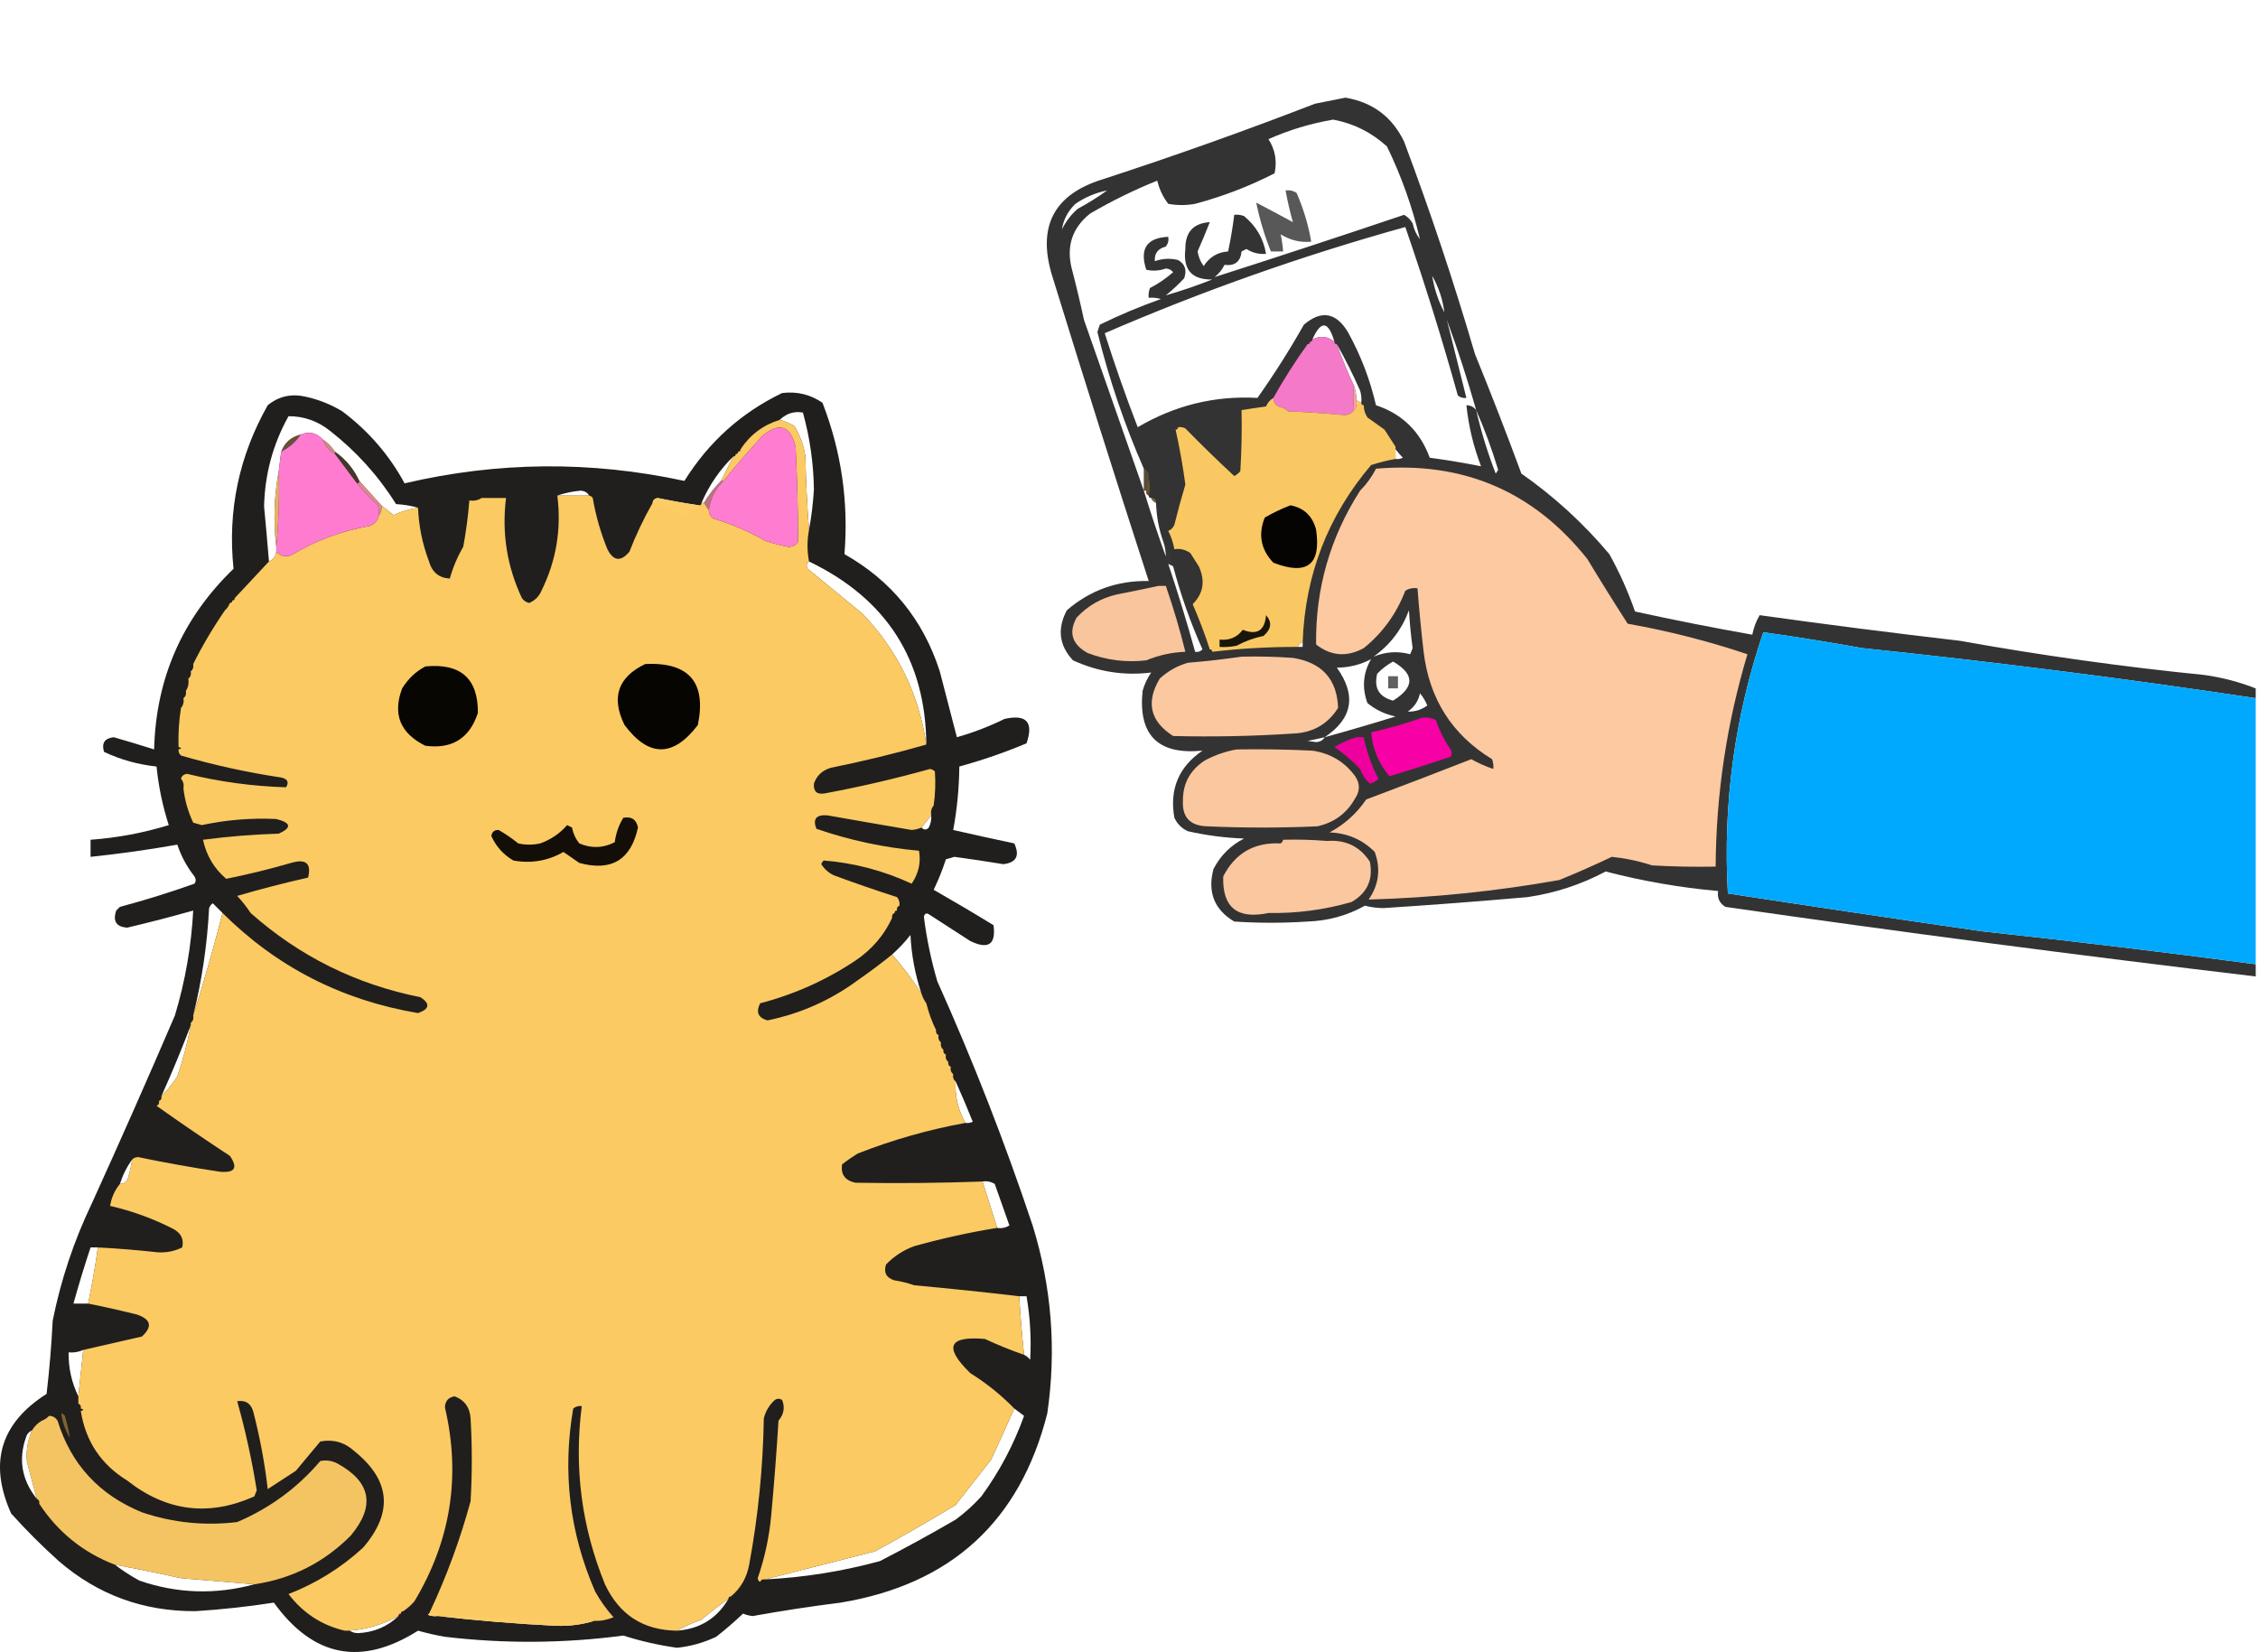 <?xml version="1.0" encoding="UTF-8"?>
<svg width="924px" height="676px" viewBox="0 0 924 676" version="1.1" xmlns="http://www.w3.org/2000/svg" xmlns:xlink="http://www.w3.org/1999/xlink">
    <title>Group</title>
    <g id="coba-coba" stroke="none" stroke-width="1" fill="none" fill-rule="evenodd">
        <g id="Group">
            <rect id="Rectangle" x="5.68434189e-14" y="0" width="923.07" height="676"></rect>
            <g id="on-boarding---scan" transform="translate(0, 39.957)">
                <path d="M923.065,241.737 C923.065,243.069 923.065,244.401 923.065,245.733 C869.569,237.68 815.902,230.854 762.065,225.255 C748.547,222.819 735.047,220.654 721.565,218.762 C709.818,253.426 704.985,289.054 707.065,325.646 C741.689,330.968 776.356,336.13 811.065,341.129 C848.451,345.169 885.785,349.664 923.065,354.615 C923.065,356.28 923.065,357.944 923.065,359.609 C850.623,351.008 778.289,341.518 706.065,331.14 C703.65,329.677 702.65,327.512 703.065,324.647 C687.516,323.262 672.183,320.599 657.065,316.656 C647.02,321.996 636.353,325.492 625.065,327.144 C605.416,328.872 585.749,330.37 566.065,331.64 C563.476,331.613 560.976,331.279 558.565,330.641 C551.333,334.688 543.5,336.853 535.065,337.134 C525.065,337.8 515.065,337.8 505.065,337.134 C496.891,332.267 494.058,325.108 496.565,315.657 C499.398,310.163 503.565,306 509.065,303.171 C501.3,302.885 493.633,301.886 486.065,300.174 C483.565,299.008 481.732,297.177 480.565,294.68 C478.5,282.997 482.333,273.84 492.065,267.21 C473.867,269.01 465.7,260.851 467.565,242.736 C468.33,240.043 469.497,237.546 471.065,235.244 C459.986,236.619 449.319,234.955 439.065,230.25 C433.384,224.132 432.551,217.306 436.565,209.772 C446.085,201.549 457.252,197.553 470.065,197.785 C456.587,156.23 443.42,114.608 430.565,72.921 C424.383,52.802 431.216,39.65 451.065,33.464 C480.357,23.932 509.357,13.61 538.065,2.497 C542.232,1.665 546.398,0.832 550.565,5.67817071e-14 C561.739,1.904 569.739,7.897 574.565,17.98 C585.31,46.6 594.977,75.569 603.565,104.886 C610.176,121.09 616.509,137.406 622.565,153.833 C635.975,163.21 647.975,174.198 658.565,186.797 C662.743,194.312 666.243,202.136 669.065,210.271 C685.031,213.761 701.031,216.924 717.065,219.761 C717.628,216.89 718.628,214.227 720.065,211.77 C747.345,215.588 774.678,219.084 802.065,222.258 C835.223,228.223 868.556,232.885 902.065,236.243 C909.335,237.259 916.335,239.09 923.065,241.737 Z M581.065,57.937 C579.604,56.087 578.604,53.923 578.065,51.444 C577.232,49.946 576.065,48.78 574.565,47.948 C548.695,56.673 522.861,65.164 497.065,73.42 C498.778,72.044 500.112,70.379 501.065,68.426 C505.305,68.955 507.639,67.124 508.065,62.932 C508.732,62.599 509.398,62.265 510.065,61.933 C512.467,63.48 515.133,64.146 518.065,63.931 C517.063,57.732 514.063,52.572 509.065,48.447 C507.772,47.958 506.438,47.791 505.065,47.948 C504.45,52.968 503.616,57.963 502.565,62.932 C498.263,63.217 494.93,65.215 492.565,68.925 C491.251,67.158 490.418,65.16 490.065,62.932 C491.866,58.865 493.532,54.869 495.065,50.945 C488.326,51.379 484.993,55.042 485.065,61.933 C484.042,70.393 487.708,74.555 496.065,74.419 C489.808,76.89 483.475,79.055 477.065,80.912 C479.669,78.814 482.169,76.484 484.565,73.92 C485.777,70.589 484.944,68.092 482.065,66.428 C478.805,65.645 475.638,65.811 472.565,66.927 C472.327,63.773 473.827,61.775 477.065,60.934 C477.994,59.746 478.327,58.415 478.065,56.938 C469.256,57.364 466.256,61.859 469.065,70.423 C471.767,71.03 474.433,70.863 477.065,69.924 C478.302,69.98 479.302,70.479 480.065,71.422 C477.173,73.977 474.006,76.141 470.565,77.915 C470.075,79.207 469.908,80.539 470.065,81.911 C471.764,81.751 473.431,81.917 475.065,82.41 C466.528,85.419 458.195,88.915 450.065,92.899 C449.732,93.898 449.398,94.897 449.065,95.896 C453.878,115.319 460.212,133.965 468.065,151.835 C468.065,154.832 468.065,157.828 468.065,160.825 C459.915,137.625 451.749,114.318 443.565,90.901 C442.057,83.875 440.39,76.882 438.565,69.924 C436.286,60.77 438.786,53.278 446.065,47.448 C454.94,42.266 464.107,37.771 473.565,33.963 C474.396,37.473 475.896,40.637 478.065,43.453 C481.732,44.119 485.398,44.119 489.065,43.453 C500.408,40.421 511.242,36.259 521.565,30.966 C522.656,25.947 521.822,21.286 519.065,16.982 C527.567,13.207 536.4,10.544 545.565,8.99 C553.928,10.557 561.261,14.22 567.565,19.978 C573.466,32.107 577.966,44.76 581.065,57.937 Z M453.065,37.959 C449.297,40.681 445.297,43.178 441.065,45.451 C438.292,47.831 436.126,50.662 434.565,53.941 C435.149,49.949 436.982,46.453 440.065,43.453 C444.033,40.745 448.367,38.914 453.065,37.959 Z M592.065,90.901 C596.509,102.968 600.509,115.288 604.065,127.861 C603.098,126.556 601.764,125.89 600.065,125.863 C600.964,134.452 602.964,142.776 606.065,150.836 C599.12,149.463 592.12,148.297 585.065,147.34 C581.12,136.572 573.786,129.412 563.065,125.863 C560.655,115.379 556.822,105.389 551.565,95.896 C546.684,87.846 540.684,86.847 533.565,92.899 C527.731,103.226 521.398,113.215 514.565,122.866 C497.135,121.892 480.801,125.887 465.565,134.853 C460.662,122.157 456.162,109.337 452.065,96.395 C492.037,79.099 533.037,64.615 575.065,52.942 C582.924,75.665 590.091,98.64 596.565,121.868 C597.576,122.704 598.743,123.036 600.065,122.866 C597.398,112.211 594.732,101.557 592.065,90.901 Z M586.065,72.921 C588.705,77.501 590.371,82.495 591.065,87.904 C588.592,83.27 586.925,78.275 586.065,72.921 Z M546.065,99.891 C543.343,97.621 540.343,97.287 537.065,98.893 C540.578,91.005 543.578,91.338 546.065,99.891 Z M547.065,100.89 C550.5,106.982 553.667,113.308 556.565,119.87 C557.059,121.502 557.225,123.167 557.065,124.864 C556.398,124.532 555.732,124.198 555.065,123.865 C555.048,121.803 554.715,119.805 554.065,117.872 C551.452,112.319 549.118,106.659 547.065,100.89 Z M604.065,127.861 C607.527,135.728 610.527,143.887 613.065,152.334 C612.732,152.834 612.398,153.333 612.065,153.833 C608.78,145.37 606.114,136.713 604.065,127.861 Z M571.065,143.844 C571.929,145.03 572.929,146.196 574.065,147.34 C573.117,147.822 572.117,147.988 571.065,147.839 C571.065,146.508 571.065,145.175 571.065,143.844 Z M468.065,160.825 C468.398,160.825 468.732,160.825 469.065,160.825 C468.893,161.816 469.227,162.481 470.065,162.823 C470.065,163.489 470.398,163.822 471.065,163.822 C471.398,164.821 472.065,165.487 473.065,165.82 C473.23,171.309 474.23,176.636 476.065,181.802 C476.715,183.735 477.048,185.733 477.065,187.796 C473.892,178.953 470.892,169.962 468.065,160.825 Z M478.065,190.793 C478.732,191.125 479.398,191.459 480.065,191.792 C483.15,203.465 487.15,214.786 492.065,225.755 C491.24,226.64 490.24,226.972 489.065,226.754 C485.704,214.652 482.037,202.665 478.065,190.793 Z M562.065,228.751 C568.806,223.971 573.639,217.644 576.565,209.772 C576.862,214.957 577.362,220.118 578.065,225.255 C577.732,226.087 577.398,226.92 577.065,227.752 C571.963,226.394 566.963,226.728 562.065,228.751 Z M533.065,222.758 C533.065,223.424 533.065,224.089 533.065,224.756 C532.398,224.756 531.732,224.756 531.065,224.756 C531.398,223.757 532.065,223.091 533.065,222.758 Z M561.065,229.75 C557.775,235.423 557.275,241.417 559.565,247.731 C562.937,250.497 566.77,252.328 571.065,253.225 C561.424,256.215 551.758,259.044 542.065,261.716 C553.494,254.083 555.161,244.593 547.065,233.247 C552.091,233.211 556.757,232.045 561.065,229.75 Z M570.065,230.749 C578.947,235.926 578.947,241.253 570.065,246.732 C564.315,245.239 562.149,241.576 563.565,235.744 C565.53,233.696 567.697,232.031 570.065,230.749 Z M581.065,243.735 C582.29,245.171 583.29,246.836 584.065,248.73 C581.637,250.499 578.97,251.331 576.065,251.227 C578.765,249.372 580.431,246.875 581.065,243.735 Z M542.065,261.716 C541.413,262.939 540.246,263.606 538.565,263.713 C537.398,263.547 536.232,263.381 535.065,263.214 C537.431,262.774 539.764,262.275 542.065,261.716 Z" id="Shape" fill="#060404" opacity="0.812"></path>
                <path d="M524.065,55.939 C524.558,58.243 524.891,60.573 525.065,62.932 C523.398,62.932 521.732,62.932 520.065,62.932 C517.457,56.448 515.457,49.788 514.065,42.953 C519.009,45.524 524.009,48.187 529.065,50.945 C527.858,46.663 526.858,42.334 526.065,37.959 C527.709,37.745 529.209,38.079 530.565,38.958 C533.407,45.466 535.407,52.125 536.565,58.936 C532.204,59.374 528.038,58.376 524.065,55.939 Z" id="Path" fill="#000000" opacity="0.656"></path>
                <path d="M546.065,99.891 C546.065,100.558 546.398,100.89 547.065,100.89 C549.118,106.659 551.452,112.319 554.065,117.872 C553.716,120.982 553.716,124.311 554.065,127.861 C553.073,129.385 551.573,130.052 549.565,129.859 C542.082,129.15 534.582,128.65 527.065,128.36 C525.942,127.318 524.609,126.652 523.065,126.363 C521.742,125.548 521.076,124.382 521.065,122.866 C525.31,115.292 529.977,107.966 535.065,100.89 C535.732,100.89 536.065,100.558 536.065,99.891 C536.732,99.891 537.065,99.559 537.065,98.893 C540.343,97.287 543.343,97.621 546.065,99.891 Z" id="Path" fill="#FE7CD0" opacity="0.949"></path>
                <path d="M320.065,120.869 C326.149,120.127 331.649,121.46 336.565,124.864 C344.295,144.778 347.295,165.422 345.565,186.797 C364.784,197.676 377.784,213.659 384.565,234.745 C386.901,243.751 389.234,252.741 391.565,261.716 C398.272,259.815 404.772,257.317 411.065,254.224 C420.056,252.216 423.056,255.545 420.065,264.213 C411.084,267.98 401.918,271.143 392.565,273.703 C392.482,282.46 391.649,291.117 390.065,299.674 C398.356,301.564 406.69,303.395 415.065,305.168 C417.391,310.219 415.891,313.05 410.565,313.659 C403.915,312.567 397.249,311.568 390.565,310.662 C389.398,310.995 388.232,311.329 387.065,311.661 C385.687,315.96 384.021,320.122 382.065,324.148 C390.282,328.837 398.448,333.664 406.565,338.632 C407.619,346.516 404.452,348.681 397.065,345.125 C391.398,341.462 385.732,337.8 380.065,334.137 C379.082,333.546 378.415,333.88 378.065,335.136 C379.183,344.099 381.016,352.922 383.565,361.607 C398.216,394.216 411.216,427.513 422.565,461.498 C430.359,486.715 432.359,512.354 428.565,538.415 C417.395,582.53 389.228,608.335 344.065,615.831 C332.009,617.338 320.009,619.17 308.065,621.325 C306.671,621.204 305.337,620.871 304.065,620.326 C300.546,623.676 296.879,626.839 293.065,629.816 C287.992,632.226 282.659,633.724 277.065,634.311 C269.564,633.27 262.231,631.605 255.065,629.316 C230.784,632.538 206.45,632.703 182.065,629.816 C178.344,629.172 174.678,628.34 171.065,627.318 C147.855,641.988 128.189,638.159 112.065,615.831 C101.506,617.481 90.839,618.647 80.065,619.327 C58.723,619.476 40.056,612.65 24.065,598.849 C17.189,592.681 10.689,586.188 4.565,579.37 C-4.698,558.764 0.135,542.447 19.065,530.424 C20.23,520.464 21.063,510.475 21.565,500.456 C24.895,483.819 30.228,467.837 37.565,452.508 C49.173,426.987 60.506,401.348 71.565,375.592 C75.792,361.576 78.292,347.259 79.065,332.638 C70.124,335.171 61.124,337.502 52.065,339.631 C47.578,339.337 46.078,337.007 47.565,332.638 C48.065,332.139 48.565,331.64 49.065,331.14 C59.381,328.371 69.547,325.208 79.565,321.65 C80.232,320.652 80.232,319.653 79.565,318.654 C76.482,314.758 74.149,310.429 72.565,305.668 C60.822,307.748 48.989,309.413 37.065,310.662 C37.065,308.332 37.065,306 37.065,303.67 C47.993,302.873 58.659,300.875 69.065,297.676 C66.54,289.866 64.873,281.875 64.065,273.703 C56.496,272.894 49.33,270.897 42.565,267.709 C41.492,264.118 42.826,262.12 46.565,261.716 C52.08,263.301 57.58,264.966 63.065,266.71 C63.803,237.603 74.636,212.963 95.565,192.79 C93.088,169.048 97.755,146.739 109.565,125.863 C114.057,122.196 119.224,121.03 125.065,122.367 C130.393,123.529 135.393,125.527 140.065,128.36 C150.749,136.364 159.249,146.187 165.565,157.828 C203.625,148.894 241.791,148.562 280.065,156.83 C290.007,140.897 303.34,128.91 320.065,120.869 Z M331.065,176.808 C330.28,166.865 329.78,156.876 329.565,146.84 C328.902,142.351 327.402,138.189 325.065,134.354 C323.158,133.233 321.158,132.401 319.065,131.857 C321.82,129.216 324.987,128.217 328.565,128.86 C331.408,139.13 332.908,149.618 333.065,160.326 C332.719,166.007 332.052,171.501 331.065,176.808 Z M171.065,167.818 C167.586,168.313 164.252,169.312 161.065,170.814 C159.379,169.459 157.713,168.127 156.065,166.819 C153.036,163.463 150.036,160.134 147.065,156.83 C144.779,151.889 141.445,147.893 137.065,144.843 C135.732,142.845 134.065,141.18 132.065,139.848 C129.51,137.129 126.51,136.463 123.065,137.85 C119.136,138.78 116.47,141.111 115.065,144.843 C114.732,147.507 114.398,150.17 114.065,152.834 C112.154,163.123 111.821,173.444 113.065,183.8 C113.065,184.467 113.065,185.132 113.065,185.798 C112.827,187.7 111.827,189.033 110.065,189.794 C109.446,182.303 108.78,174.811 108.065,167.318 C108.356,154.134 111.689,141.815 118.065,130.358 C124.374,130.337 130.041,132.335 135.065,136.352 C145.859,144.8 154.859,154.789 162.065,166.319 C165.26,166.5 168.26,167 171.065,167.818 Z M300.065,146.84 C298.398,150.17 296.732,153.5 295.065,156.83 C292.38,159.517 290.047,162.513 288.065,165.82 C287.732,165.82 287.398,165.82 287.065,165.82 C290.166,158.618 294.499,152.291 300.065,146.84 Z M241.065,162.823 C236.732,162.823 232.398,162.823 228.065,162.823 C231.022,161.798 234.189,161.132 237.565,160.825 C239.246,160.933 240.413,161.599 241.065,162.823 Z M286.065,166.819 C284.414,168.287 282.58,169.619 280.565,170.814 C276.109,169.004 271.609,167.339 267.065,165.82 C267.185,164.735 267.852,164.069 269.065,163.822 C274.717,164.985 280.383,165.984 286.065,166.819 Z M331.065,189.794 C362.774,205.077 378.774,230.05 379.065,264.712 C376.023,244.079 367.357,226.264 353.065,211.27 C345.565,205.11 338.065,198.951 330.565,192.79 C329.825,191.543 329.992,190.544 331.065,189.794 Z M381.065,293.681 C381.208,295.441 380.874,297.106 380.065,298.675 C379.14,299.736 378.14,299.736 377.065,298.675 C378.429,296.986 379.762,295.321 381.065,293.681 Z M91.065,333.637 C87.431,347.835 83.431,361.82 79.065,375.592 C82.637,361.172 84.804,346.521 85.565,331.64 C85.873,330.832 86.373,330.166 87.065,329.642 C88.405,331.007 89.738,332.339 91.065,333.637 Z M377.065,366.602 C373.506,361.034 369.506,355.706 365.065,350.619 C367.78,348.22 370.28,345.556 372.565,342.628 C372.977,350.843 374.477,358.834 377.065,366.602 Z M78.065,379.587 C76.749,386.698 74.916,393.69 72.565,400.565 C70.619,403.481 68.452,406.146 66.065,408.556 C70.381,398.946 74.381,389.29 78.065,379.587 Z M391.065,402.562 C393.475,407.933 395.808,413.427 398.065,419.045 C397.117,419.527 396.117,419.693 395.065,419.544 C392.031,414.151 390.698,408.491 391.065,402.562 Z M54.065,434.528 C53.727,436.879 53.227,439.21 52.565,441.52 C52.143,443.444 50.976,444.443 49.065,444.517 C50.222,440.874 51.888,437.544 54.065,434.528 Z M402.065,443.518 C403.853,443.233 405.52,443.566 407.065,444.517 C409.065,450.178 411.065,455.838 413.065,461.498 C411.52,462.449 409.853,462.782 408.065,462.497 C406.059,456.155 404.059,449.829 402.065,443.518 Z M40.065,470.489 C38.989,478.191 37.656,485.85 36.065,493.464 C34.065,493.464 32.065,493.464 30.065,493.464 C32.2,485.734 34.533,478.076 37.065,470.489 C38.065,470.489 39.065,470.489 40.065,470.489 Z M417.065,490.467 C418.065,490.467 419.065,490.467 420.065,490.467 C421.559,499.072 422.059,507.728 421.565,516.439 C420.857,515.559 420.023,514.893 419.065,514.441 C418.218,506.468 417.551,498.476 417.065,490.467 Z M34.065,512.443 C33.398,518.769 32.732,525.096 32.065,531.422 C29.325,525.844 27.992,519.851 28.065,513.442 C30.186,513.617 32.186,513.283 34.065,512.443 Z M415.065,536.417 C416.38,537.392 417.713,538.391 419.065,539.414 C414.789,551.289 408.956,562.277 401.565,572.378 C398.364,575.91 394.864,579.074 391.065,581.868 C380.892,587.782 370.559,593.442 360.065,598.849 C344.673,603.047 329.007,605.544 313.065,606.341 C327.938,602.522 342.938,598.693 358.065,594.853 C369.196,588.793 380.196,582.467 391.065,575.874 C395.929,569.69 400.762,563.53 405.565,557.394 C408.846,550.369 412.012,543.376 415.065,536.417 Z M13.065,545.407 C11.239,549.666 10.573,553.994 11.065,558.393 C12.403,563.419 13.736,568.413 15.065,573.377 C8.968,565.746 7.468,557.422 10.565,548.404 C10.942,546.964 11.775,545.965 13.065,545.407 Z M47.065,600.348 C56.083,602.017 65.083,603.848 74.065,605.842 C84.219,606.677 94.219,607.509 104.065,608.339 C88.201,612.649 72.535,612.15 57.065,606.84 C53.496,604.901 50.163,602.737 47.065,600.348 Z M298.065,614.332 C293.416,622.28 286.416,626.609 277.065,627.318 C280.171,625.552 283.504,624.054 287.065,622.823 C290.608,619.777 294.274,616.947 298.065,614.332 Z M176.065,619.327 C177.275,619.758 178.275,620.425 179.065,621.325 C177.692,621.482 176.358,621.315 175.065,620.825 C175.621,620.443 175.954,619.943 176.065,619.327 Z M163.065,621.325 C158.551,625.668 153.051,627.998 146.565,628.317 C145.18,628.303 144.014,627.97 143.065,627.318 C150.191,626.72 156.858,624.722 163.065,621.325 Z M179.065,621.325 C200.41,621.642 221.743,622.309 243.065,623.323 C238.152,624.828 232.986,625.494 227.565,625.32 C211.201,624.509 195.035,623.178 179.065,621.325 Z" id="Shape" fill="#040301" opacity="0.886"></path>
                <path d="M521.065,122.866 C521.076,124.382 521.742,125.548 523.065,126.363 C524.609,126.652 525.942,127.318 527.065,128.36 C534.582,128.65 542.082,129.15 549.565,129.859 C551.573,130.052 553.073,129.385 554.065,127.861 C554.999,126.794 555.333,125.463 555.065,123.865 C555.732,124.198 556.398,124.532 557.065,124.864 C557.065,125.531 557.398,125.863 558.065,125.863 C558.056,127.669 558.556,129.334 559.565,130.858 C561.898,132.523 564.232,134.187 566.565,135.852 C568.089,138.248 569.589,140.578 571.065,142.845 C571.065,143.177 571.065,143.511 571.065,143.844 C571.065,145.175 571.065,146.508 571.065,147.839 C567.697,148.441 564.364,149.274 561.065,150.337 C543.388,171.166 534.055,195.307 533.065,222.758 C532.065,223.091 531.398,223.757 531.065,224.756 C519.354,224.721 507.687,225.387 496.065,226.754 C496.065,226.087 495.732,225.755 495.065,225.755 C493.025,219.473 490.692,213.314 488.065,207.275 C492.451,202.885 493.284,197.723 490.565,191.792 C489.398,189.961 488.232,188.129 487.065,186.298 C484.86,184.872 482.693,184.373 480.565,184.799 C480.113,182.153 479.279,179.656 478.065,177.307 C479.232,176.808 480.065,175.976 480.565,174.81 C481.942,169.244 483.442,163.75 485.065,158.328 C484.054,150.757 482.721,143.265 481.065,135.852 C481.732,135.852 482.065,135.52 482.065,134.853 C483.117,134.705 484.117,134.87 485.065,135.353 C491.579,142.027 498.246,148.52 505.065,154.832 C506.043,154.355 506.876,153.69 507.565,152.834 C508.065,144.516 508.231,136.192 508.065,127.861 C511.378,127.317 514.711,126.817 518.065,126.363 C518.728,124.846 519.728,123.681 521.065,122.866 Z" id="Path" fill="#FCC963" opacity="0.992"></path>
                <path d="M554.065,117.872 C554.715,119.805 555.048,121.803 555.065,123.865 C555.333,125.463 554.999,126.794 554.065,127.861 C553.716,124.311 553.716,120.982 554.065,117.872 Z" id="Path" fill="#FFA0A1"></path>
                <path d="M319.065,131.857 C321.158,132.401 323.158,133.233 325.065,134.354 C327.402,138.189 328.902,142.351 329.565,146.84 C329.78,156.876 330.28,166.865 331.065,176.808 C330.245,181.188 330.245,185.516 331.065,189.794 C329.992,190.544 329.825,191.543 330.565,192.79 C338.065,198.951 345.565,205.11 353.065,211.27 C367.357,226.264 376.023,244.079 379.065,264.712 C366.342,268.365 353.342,271.528 340.065,274.202 C336.547,275.223 334.213,277.388 333.065,280.695 C332.813,283.938 334.313,285.27 337.565,284.691 C352.065,281.995 366.398,278.664 380.565,274.701 C381.337,274.846 382.004,275.179 382.565,275.7 C382.898,280.369 382.732,285.03 382.065,289.685 C381.131,290.752 380.797,292.084 381.065,293.681 C379.762,295.321 378.429,296.986 377.065,298.675 C375.823,299.218 374.49,299.551 373.065,299.674 C361.567,297.713 350.067,295.716 338.565,293.681 C334.022,293.313 332.522,295.144 334.065,299.175 C347.665,303.883 361.665,306.879 376.065,308.165 C376.906,312.972 375.906,317.467 373.065,321.65 C361.556,316.314 349.556,313.152 337.065,312.161 C336.608,312.574 336.274,313.074 336.065,313.659 C337.313,315.616 338.98,317.114 341.065,318.154 C349.657,321.348 358.323,324.344 367.065,327.144 C367.902,328.154 368.235,329.32 368.065,330.641 C367.227,330.982 366.893,331.648 367.065,332.638 C366.398,332.638 366.065,332.971 366.065,333.637 C365.227,333.979 364.893,334.644 365.065,335.635 C361.771,342.767 356.771,348.594 350.065,353.116 C338.042,361.119 325.042,366.946 311.065,370.597 C309.246,374.202 310.246,376.533 314.065,377.59 C327.645,374.801 339.979,369.307 351.065,361.108 C355.91,357.755 360.577,354.259 365.065,350.619 C369.506,355.706 373.506,361.034 377.065,366.602 C377.554,368.095 378.22,369.427 379.065,370.597 C380.024,374.476 381.357,378.139 383.065,381.585 C382.893,382.576 383.227,383.241 384.065,383.583 C383.828,384.873 384.161,385.872 385.065,386.58 C384.828,387.869 385.161,388.868 386.065,389.577 C385.893,390.568 386.227,391.233 387.065,391.574 C386.828,392.864 387.161,393.863 388.065,394.571 C387.893,395.562 388.227,396.227 389.065,396.569 C388.828,397.859 389.161,398.858 390.065,399.566 C389.828,400.855 390.161,401.854 391.065,402.562 C390.698,408.491 392.031,414.151 395.065,419.544 C380.124,422.24 365.457,426.403 351.065,432.03 C348.811,433.406 346.645,434.904 344.565,436.526 C343.994,440.636 345.828,443.133 350.065,444.017 C367.4,444.322 384.733,444.155 402.065,443.518 C404.059,449.829 406.059,456.155 408.065,462.497 C396.724,464.326 385.39,466.824 374.065,469.989 C369.634,471.616 365.801,474.114 362.565,477.481 C361.523,480.781 362.69,482.946 366.065,483.974 C368.797,484.387 371.464,485.053 374.065,485.972 C388.473,487.283 402.806,488.782 417.065,490.467 C417.551,498.476 418.218,506.468 419.065,514.441 C413.62,512.554 408.287,510.389 403.065,507.948 C388.111,506.629 386.111,511.29 397.065,521.933 C403.684,526.061 409.684,530.889 415.065,536.417 C412.012,543.376 408.846,550.369 405.565,557.394 C400.762,563.53 395.929,569.69 391.065,575.874 C380.196,582.467 369.196,588.793 358.065,594.853 C342.938,598.693 327.938,602.522 313.065,606.341 C312.073,606.169 311.407,606.503 311.065,607.34 C310.468,607.105 310.135,606.606 310.065,605.842 C312.921,597.572 314.754,589.081 315.565,580.369 C316.769,567.399 317.769,554.413 318.565,541.412 C320.774,538.773 321.274,535.943 320.065,532.921 C319.065,532.255 318.065,532.255 317.065,532.921 C314.828,534.949 313.328,537.446 312.565,540.413 C312.24,560.568 310.24,580.546 306.565,600.348 C305.565,605.693 303.065,610.021 299.065,613.333 C298.398,613.333 298.065,613.666 298.065,614.332 C294.274,616.947 290.608,619.777 287.065,622.823 C283.504,624.054 280.171,625.552 277.065,627.318 C263.274,627.17 253.441,620.844 247.565,608.339 C238.003,584.927 234.837,560.62 238.065,535.418 C236.743,535.248 235.576,535.581 234.565,536.417 C230.078,562.35 233.078,587.323 243.565,611.336 C245.677,615.109 248.177,618.606 251.065,621.824 C248.502,622.902 245.836,623.401 243.065,623.323 C221.743,622.309 200.41,621.642 179.065,621.325 C178.275,620.425 177.275,619.758 176.065,619.327 C182.84,604.855 188.34,589.871 192.565,574.376 C193.232,563.055 193.232,551.733 192.565,540.413 C192.267,535.945 190.1,532.948 186.065,531.422 C183.5,531.821 182.166,533.319 182.065,535.918 C188.65,564.032 184.483,590.503 169.565,615.331 C168.168,616.9 166.668,618.232 165.065,619.327 C164.398,619.327 164.065,619.66 164.065,620.326 C163.398,620.326 163.065,620.658 163.065,621.325 C156.858,624.722 150.191,626.72 143.065,627.318 C142.398,627.318 141.732,627.318 141.065,627.318 C131.678,625.117 124.011,620.122 118.065,612.335 C129.426,607.909 139.593,601.583 148.565,593.355 C160.973,578.958 159.807,565.805 145.065,553.898 C141.045,550.221 136.378,548.889 131.065,549.902 C127.732,553.898 124.398,557.894 121.065,561.889 C117.232,564.387 113.398,566.884 109.565,569.381 C108.306,558.58 106.306,547.925 103.565,537.416 C102.539,534.226 100.373,532.895 97.065,533.42 C100.42,545.362 103.087,557.515 105.065,569.881 C104.732,570.713 104.398,571.546 104.065,572.378 C85.469,580.694 68.135,578.529 52.065,565.885 C41.356,559.306 35.022,549.816 33.065,537.416 C34.398,537.083 34.398,536.75 33.065,536.417 C33.237,535.426 32.903,534.761 32.065,534.419 C32.065,533.42 32.065,532.421 32.065,531.422 C32.732,525.096 33.398,518.769 34.065,512.443 C42.04,510.612 50.04,508.781 58.065,506.949 C62.476,502.925 61.809,499.929 56.065,497.959 C49.396,496.298 42.729,494.799 36.065,493.464 C37.656,485.85 38.989,478.191 40.065,470.489 C48.247,470.919 56.414,471.584 64.565,472.486 C68.134,472.7 71.467,472.034 74.565,470.489 C75.311,467.203 74.145,464.706 71.065,462.997 C62.774,458.738 54.107,455.575 45.065,453.507 C45.588,450.133 46.921,447.136 49.065,444.517 C50.976,444.443 52.143,443.444 52.565,441.52 C53.227,439.21 53.727,436.879 54.065,434.528 C54.662,433.889 55.495,433.557 56.565,433.529 C67.675,435.851 78.841,437.849 90.065,439.522 C96.122,440.067 97.455,437.903 94.065,433.029 C83.887,426.341 73.887,419.514 64.065,412.552 C64.903,412.21 65.237,411.545 65.065,410.554 C65.903,410.212 66.237,409.547 66.065,408.556 C68.452,406.146 70.619,403.481 72.565,400.565 C74.916,393.69 76.749,386.698 78.065,379.587 C78.065,379.255 78.065,378.921 78.065,378.589 C78.969,377.88 79.302,376.881 79.065,375.592 C83.431,361.82 87.431,347.835 91.065,333.637 C113.215,355.69 139.882,369.343 171.065,374.593 C175.796,372.934 176.129,370.769 172.065,368.1 C145.679,362.83 122.513,351.342 102.565,333.637 C100.922,331.163 99.089,328.833 97.065,326.645 C106.62,323.854 116.287,321.357 126.065,319.153 C127.533,313.346 125.2,311.349 119.065,313.16 C110.331,315.697 101.498,317.861 92.565,319.653 C87.632,315.47 84.465,310.142 83.065,303.67 C93.345,302.322 103.679,301.489 114.065,301.173 C119.485,298.726 119.152,296.729 113.065,295.179 C102.803,294.69 92.637,295.523 82.565,297.676 C81.398,297.344 80.232,297.01 79.065,296.678 C76.93,292.115 75.596,287.454 75.065,282.693 C75.333,281.095 74.999,279.764 74.065,278.697 C74.356,277.549 75.189,276.883 76.565,276.699 C89.901,279.967 103.401,281.798 117.065,282.193 C118.356,280.106 117.689,278.773 115.065,278.198 C101.19,276.123 87.523,273.126 74.065,269.207 C73.313,268.537 72.979,267.705 73.065,266.71 C74.398,266.377 74.398,266.044 73.065,265.711 C72.889,260.337 73.223,255.01 74.065,249.729 C74.999,248.662 75.333,247.33 75.065,245.733 C75.969,245.025 76.302,244.026 76.065,242.736 C77.016,241.319 77.349,239.655 77.065,237.742 C77.969,237.033 78.302,236.034 78.065,234.745 C78.969,234.037 79.302,233.038 79.065,231.748 C82.866,224.161 87.199,216.836 92.065,209.772 C92.966,208.983 93.633,207.984 94.065,206.775 C94.732,206.775 95.065,206.443 95.065,205.776 C95.732,205.776 96.065,205.444 96.065,204.777 C100.781,199.737 105.448,194.742 110.065,189.794 C111.827,189.033 112.827,187.7 113.065,185.798 C114.725,187.544 116.725,188.044 119.065,187.296 C128.996,181.326 139.662,177.33 151.065,175.309 C153.316,174.562 154.649,173.064 155.065,170.814 C155.999,169.748 156.333,168.416 156.065,166.819 C157.713,168.127 159.379,169.459 161.065,170.814 C164.252,169.312 167.586,168.313 171.065,167.818 C171.364,175.348 172.864,182.673 175.565,189.794 C176.809,194.211 179.642,196.542 184.065,196.786 C185.319,192.275 187.152,187.947 189.565,183.8 C190.728,177.516 191.561,171.189 192.065,164.821 C193.98,165.105 195.646,164.772 197.065,163.822 C200.398,163.822 203.732,163.822 207.065,163.822 C205.3,178.185 207.467,191.837 213.565,204.777 C214.304,205.85 215.304,206.517 216.565,206.775 C218.886,205.789 220.552,204.124 221.565,201.781 C227.627,189.518 229.794,176.532 228.065,162.823 C232.398,162.823 236.732,162.823 241.065,162.823 C241.682,162.934 242.182,163.267 242.565,163.822 C243.787,171.037 245.787,178.03 248.565,184.799 C251.042,189.662 254.042,189.995 257.565,185.798 C260.263,178.86 263.429,172.201 267.065,165.82 C271.609,167.339 276.109,169.004 280.565,170.814 C282.58,169.619 284.414,168.287 286.065,166.819 C286.732,166.819 287.065,166.486 287.065,165.82 C287.398,165.82 287.732,165.82 288.065,165.82 C288.732,166.819 289.398,167.818 290.065,168.817 C290.076,170.332 290.742,171.498 292.065,172.313 C299.403,174.478 306.403,177.475 313.065,181.303 C316.169,182.37 319.336,183.202 322.565,183.8 C324.276,183.861 325.609,183.195 326.565,181.802 C326.565,168.822 326.232,155.836 325.565,142.845 C323.393,134.188 318.893,132.69 312.065,138.35 C306.522,144.382 301.189,150.541 296.065,156.83 C295.732,156.83 295.398,156.83 295.065,156.83 C296.732,153.5 298.398,150.17 300.065,146.84 C300.732,146.84 301.065,146.508 301.065,145.841 C301.732,145.841 302.065,145.509 302.065,144.843 C302.732,144.843 303.065,144.51 303.065,143.844 C306.977,137.936 312.31,133.94 319.065,131.857 Z M286.065,166.819 C284.414,168.287 282.58,169.619 280.565,170.814 C276.109,169.004 271.609,167.339 267.065,165.82 C267.185,164.735 267.852,164.069 269.065,163.822 C274.717,164.985 280.383,165.984 286.065,166.819 Z M176.065,619.327 C177.275,619.758 178.275,620.425 179.065,621.325 C177.692,621.482 176.358,621.315 175.065,620.825 C175.621,620.443 175.954,619.943 176.065,619.327 Z M179.065,621.325 C200.41,621.642 221.743,622.309 243.065,623.323 C238.152,624.828 232.986,625.494 227.565,625.32 C211.201,624.509 195.035,623.178 179.065,621.325 Z" id="Shape" fill="#FDCB64" opacity="0.992"></path>
                <path d="M290.065,168.817 C290.667,164.193 292.667,160.197 296.065,156.83 C301.189,150.541 306.522,144.382 312.065,138.35 C318.893,132.69 323.393,134.188 325.565,142.845 C326.232,155.836 326.565,168.822 326.565,181.802 C325.609,183.195 324.276,183.861 322.565,183.8 C319.336,183.202 316.169,182.37 313.065,181.303 C306.403,177.475 299.403,174.478 292.065,172.313 C290.742,171.498 290.076,170.332 290.065,168.817 Z" id="Path" fill="#FF7DD0"></path>
                <path d="M132.065,139.848 C132.984,142.434 134.651,144.432 137.065,145.841 C140.065,149.837 143.065,153.833 146.065,157.828 C148.694,160.956 151.527,163.953 154.565,166.819 C155.055,168.11 155.222,169.443 155.065,170.814 C154.649,173.064 153.316,174.562 151.065,175.309 C139.662,177.33 128.996,181.326 119.065,187.296 C116.725,188.044 114.725,187.544 113.065,185.798 C113.065,185.132 113.065,184.467 113.065,183.8 C114.04,173.56 114.373,163.238 114.065,152.834 C114.398,150.17 114.732,147.507 115.065,144.843 C118.349,143.227 121.016,140.897 123.065,137.85 C126.51,136.463 129.51,137.129 132.065,139.848 Z" id="Path" fill="#FF7CD1" opacity="0.993"></path>
                <path d="M123.065,137.85 C121.016,140.897 118.349,143.227 115.065,144.843 C116.47,141.111 119.136,138.78 123.065,137.85 Z" id="Path" fill="#FFBF77" opacity="0.31"></path>
                <path d="M132.065,139.848 C134.065,141.18 135.732,142.845 137.065,144.843 C137.065,145.175 137.065,145.509 137.065,145.841 C134.651,144.432 132.984,142.434 132.065,139.848 Z" id="Path" fill="#FFA699" opacity="0.788"></path>
                <path d="M137.065,144.843 C141.445,147.893 144.779,151.889 147.065,156.83 C147.065,157.496 146.732,157.828 146.065,157.828 C143.065,153.833 140.065,149.837 137.065,145.841 C137.065,145.509 137.065,145.175 137.065,144.843 Z" id="Path" fill="#FFC470" opacity="0.144"></path>
                <path d="M468.065,151.835 C469.669,152.621 470.336,153.953 470.065,155.831 C469.264,157.371 468.931,159.035 469.065,160.825 C468.732,160.825 468.398,160.825 468.065,160.825 C468.065,157.828 468.065,154.832 468.065,151.835 Z" id="Path" fill="#F5C461" opacity="0.175"></path>
                <path d="M563.065,151.835 C598.696,148.756 627.53,161.077 649.565,188.795 C654.94,197.702 660.44,206.527 666.065,215.266 C682.73,218.228 699.063,222.39 715.065,227.752 C706.579,256.096 702.245,285.064 702.065,314.658 C693.392,314.824 684.725,314.658 676.065,314.159 C670.694,312.404 665.194,311.239 659.565,310.662 C652.584,313.996 645.417,317.159 638.065,320.152 C612.264,324.735 586.264,327.399 560.065,328.143 C564.251,322.122 565.084,315.629 562.565,308.665 C557.529,303.596 551.363,300.932 544.065,300.673 C550.161,297.416 555.161,292.921 559.065,287.188 C573.437,281.792 587.771,276.298 602.065,270.706 C605.01,272.347 608.01,273.679 611.065,274.701 C611.222,273.33 611.055,271.997 610.565,270.706 C594.212,260.713 584.879,246.062 582.565,226.754 C581.553,218.106 580.72,209.449 580.065,200.782 C578.277,200.497 576.61,200.83 575.065,201.781 C571.455,211.183 565.788,219.008 558.065,225.255 C551.126,229.013 544.626,228.514 538.565,223.757 C538.265,201.013 544.265,180.035 556.565,160.825 C559.241,158.122 561.407,155.125 563.065,151.835 Z" id="Path" fill="#FDC9A1"></path>
                <path d="M470.065,155.831 C470.668,157.954 470.668,160.285 470.065,162.823 C469.227,162.481 468.893,161.816 469.065,160.825 C468.931,159.035 469.264,157.371 470.065,155.831 Z" id="Path" fill="#6F592C" opacity="0.827"></path>
                <path d="M147.065,156.83 C150.036,160.134 153.036,163.463 156.065,166.819 C156.333,168.416 155.999,169.748 155.065,170.814 C155.222,169.443 155.055,168.11 154.565,166.819 C151.527,163.953 148.694,160.956 146.065,157.828 C146.732,157.828 147.065,157.496 147.065,156.83 Z" id="Path" fill="#FF9DA5" opacity="0.839"></path>
                <path d="M295.065,156.83 C295.398,156.83 295.732,156.83 296.065,156.83 C292.667,160.197 290.667,164.193 290.065,168.817 C289.398,167.818 288.732,166.819 288.065,165.82 C290.047,162.513 292.38,159.517 295.065,156.83 Z" id="Path" fill="#FF98AC" opacity="0.694"></path>
                <path d="M471.065,163.822 C472.398,163.822 473.065,164.488 473.065,165.82 C472.065,165.487 471.398,164.821 471.065,163.822 Z" id="Path" fill="#E1B459" opacity="0.392"></path>
                <path d="M114.065,152.834 C114.373,163.238 114.04,173.56 113.065,183.8 C111.821,173.444 112.154,163.123 114.065,152.834 Z" id="Path" fill="#FFC272" opacity="0.885"></path>
                <path d="M528.065,166.819 C533.612,167.862 537.112,171.191 538.565,176.808 C540.681,191.174 534.847,195.669 521.065,190.293 C515.941,184.925 514.774,178.766 517.565,171.813 C521.022,169.841 524.522,168.177 528.065,166.819 Z" id="Path" fill="#060402"></path>
                <path d="M476.065,181.802 C478.331,184.561 479.664,187.891 480.065,191.792 C479.398,191.459 478.732,191.125 478.065,190.793 C478.237,189.802 477.903,189.136 477.065,188.795 C477.065,188.462 477.065,188.129 477.065,187.796 C477.048,185.733 476.715,183.735 476.065,181.802 Z" id="Path" fill="#C9A150" opacity="0.034"></path>
                <path d="M474.065,199.783 C475.065,199.783 476.065,199.783 477.065,199.783 C480.139,208.66 482.805,217.65 485.065,226.754 C479.536,226.968 474.203,228.134 469.065,230.25 C460.822,231.209 452.822,230.21 445.065,227.253 C438.678,223.706 437.178,218.878 440.565,212.769 C445.067,207.937 450.567,204.774 457.065,203.279 C462.88,202.151 468.546,200.987 474.065,199.783 Z" id="Path" fill="#F8C59D"></path>
                <path d="M518.065,211.77 C520.623,214.595 520.289,217.425 517.065,220.261 C513.169,221.069 509.502,222.401 506.065,224.256 C503.755,224.753 501.422,224.919 499.065,224.756 C499.065,223.757 499.065,222.758 499.065,221.759 C503.02,222.196 506.186,220.864 508.565,217.763 C514.434,220.061 517.6,218.063 518.065,211.77 Z" id="Path" fill="#1A150B"></path>
                <path d="M923.065,245.733 C923.065,282.026 923.065,318.321 923.065,354.615 C885.785,349.664 848.451,345.169 811.065,341.129 C776.356,336.13 741.689,330.968 707.065,325.646 C704.985,289.054 709.818,253.426 721.565,218.762 C735.047,220.654 748.547,222.819 762.065,225.255 C815.902,230.854 869.569,237.68 923.065,245.733 Z" id="Path" fill="#00A9FE"></path>
                <path d="M508.065,228.751 C515.073,228.586 522.073,228.751 529.065,229.251 C540.975,231.148 547.142,237.974 547.565,249.729 C543.306,256.438 537.139,259.934 529.065,260.217 C512.741,261.293 496.407,261.626 480.065,261.216 C470.656,255.219 468.823,247.394 474.565,237.742 C477.862,234.678 481.696,232.514 486.065,231.249 C493.572,230.628 500.906,229.796 508.065,228.751 Z" id="Path" fill="#FCC8A0"></path>
                <path d="M264.065,231.748 C281.981,230.936 289.147,239.26 285.565,256.721 C275.485,269.972 265.485,269.972 255.565,256.721 C250.012,245.438 252.845,237.114 264.065,231.748 Z" id="Path" fill="#070502"></path>
                <path d="M174.065,232.747 C188.478,231.344 195.645,237.67 195.565,251.726 C192.182,262.16 185.015,266.655 174.065,265.212 C163.748,260.103 160.581,252.279 164.565,241.737 C166.995,237.808 170.162,234.811 174.065,232.747 Z" id="Path" fill="#080603"></path>
                <path d="M568.065,236.743 C569.398,236.743 570.732,236.743 572.065,236.743 C572.065,238.408 572.065,240.072 572.065,241.737 C570.732,241.737 569.398,241.737 568.065,241.737 C568.065,240.072 568.065,238.408 568.065,236.743 Z" id="Path" fill="#000000" opacity="0.622"></path>
                <path d="M582.065,253.724 C584.032,253.486 585.866,253.818 587.565,254.723 C589.038,258.998 591.038,262.993 593.565,266.71 C594.232,267.709 594.232,268.708 593.565,269.707 C585.3,272.493 576.967,275.157 568.565,277.698 C564.226,272.534 561.726,266.54 561.065,259.718 C568.276,258.089 575.276,256.091 582.065,253.724 Z" id="Path" fill="#F700A5" opacity="0.999"></path>
                <path d="M555.065,261.716 C556.065,261.716 557.065,261.716 558.065,261.716 C559.265,267.643 561.265,273.303 564.065,278.697 C563.127,279.749 561.96,280.415 560.565,280.695 C558.746,279.071 557.413,277.073 556.565,274.701 C553.304,271.34 549.804,268.343 546.065,265.711 C548.977,263.973 551.977,262.642 555.065,261.716 Z" id="Path" fill="#ED009E" opacity="0.999"></path>
                <path d="M506.065,266.71 C516.404,266.544 526.737,266.71 537.065,267.21 C544.439,268.305 550.272,271.802 554.565,277.698 C556.565,280.695 556.565,283.692 554.565,286.688 C551.178,292.804 546.011,296.633 539.065,298.176 C524.065,298.842 509.065,298.842 494.065,298.176 C487.053,298.001 483.719,294.505 484.065,287.687 C484.032,280.598 487.032,275.104 493.065,271.205 C497.28,268.971 501.613,267.472 506.065,266.71 Z" id="Path" fill="#FBC79F"></path>
                <path d="M255.065,294.68 C258.429,294.053 260.429,295.385 261.065,298.675 C258.201,311.901 250.201,316.729 237.065,313.16 C234.888,311.646 232.721,310.148 230.565,308.665 C224.209,312.32 217.376,313.484 210.065,312.161 C205.998,309.764 202.998,306.435 201.065,302.172 C201.299,300.441 202.299,299.608 204.065,299.674 C206.845,301.276 209.511,303.108 212.065,305.168 C215.065,305.835 218.065,305.835 221.065,305.168 C225.468,303.576 229.135,301.079 232.065,297.676 C232.732,298.009 233.398,298.343 234.065,298.675 C234.545,301.122 235.545,303.285 237.065,305.168 C242.007,307.287 246.84,307.12 251.565,304.669 C252.054,300.985 253.22,297.656 255.065,294.68 Z" id="Path" fill="#130F08"></path>
                <path d="M525.065,303.67 C531.074,303.504 537.074,303.671 543.065,304.169 C550.677,303.584 556.511,306.414 560.565,312.66 C561.997,319.953 559.497,325.447 553.065,329.142 C542.003,332.343 530.669,333.841 519.065,333.637 C506.291,336.339 500.125,331.345 500.565,318.654 C505.454,309.134 513.287,304.639 524.065,305.168 C524.621,304.786 524.954,304.286 525.065,303.67 Z" id="Path" fill="#FBC79F"></path>
                <path d="M20.065,539.414 C21.582,539.425 22.749,540.09 23.565,541.412 C29.058,559.226 40.558,571.713 58.065,578.871 C70.727,583.148 83.727,584.48 97.065,582.867 C110.414,577.178 121.747,568.854 131.065,557.894 C133.478,557.41 135.811,557.744 138.065,558.893 C151.826,566.461 153.659,576.284 143.565,588.361 C132.657,599.387 119.49,606.045 104.065,608.339 C94.219,607.509 84.219,606.677 74.065,605.842 C65.083,603.848 56.083,602.017 47.065,600.348 C34.077,595.371 23.744,587.047 16.065,575.375 C16.237,574.384 15.903,573.718 15.065,573.377 C13.736,568.413 12.403,563.419 11.065,558.393 C10.573,553.994 11.239,549.666 13.065,545.407 C14.065,543.742 15.398,542.41 17.065,541.412 C18.275,540.98 19.275,540.314 20.065,539.414 Z" id="Path" fill="#FCC964" opacity="0.968"></path>
                <path d="M25.065,538.415 C25.682,538.526 26.182,538.858 26.565,539.414 C27.479,542.455 28.146,545.452 28.565,548.404 C26.707,545.335 25.541,542.006 25.065,538.415 Z" id="Path" fill="#7C6331"></path>
            </g>
        </g>
    </g>
</svg>